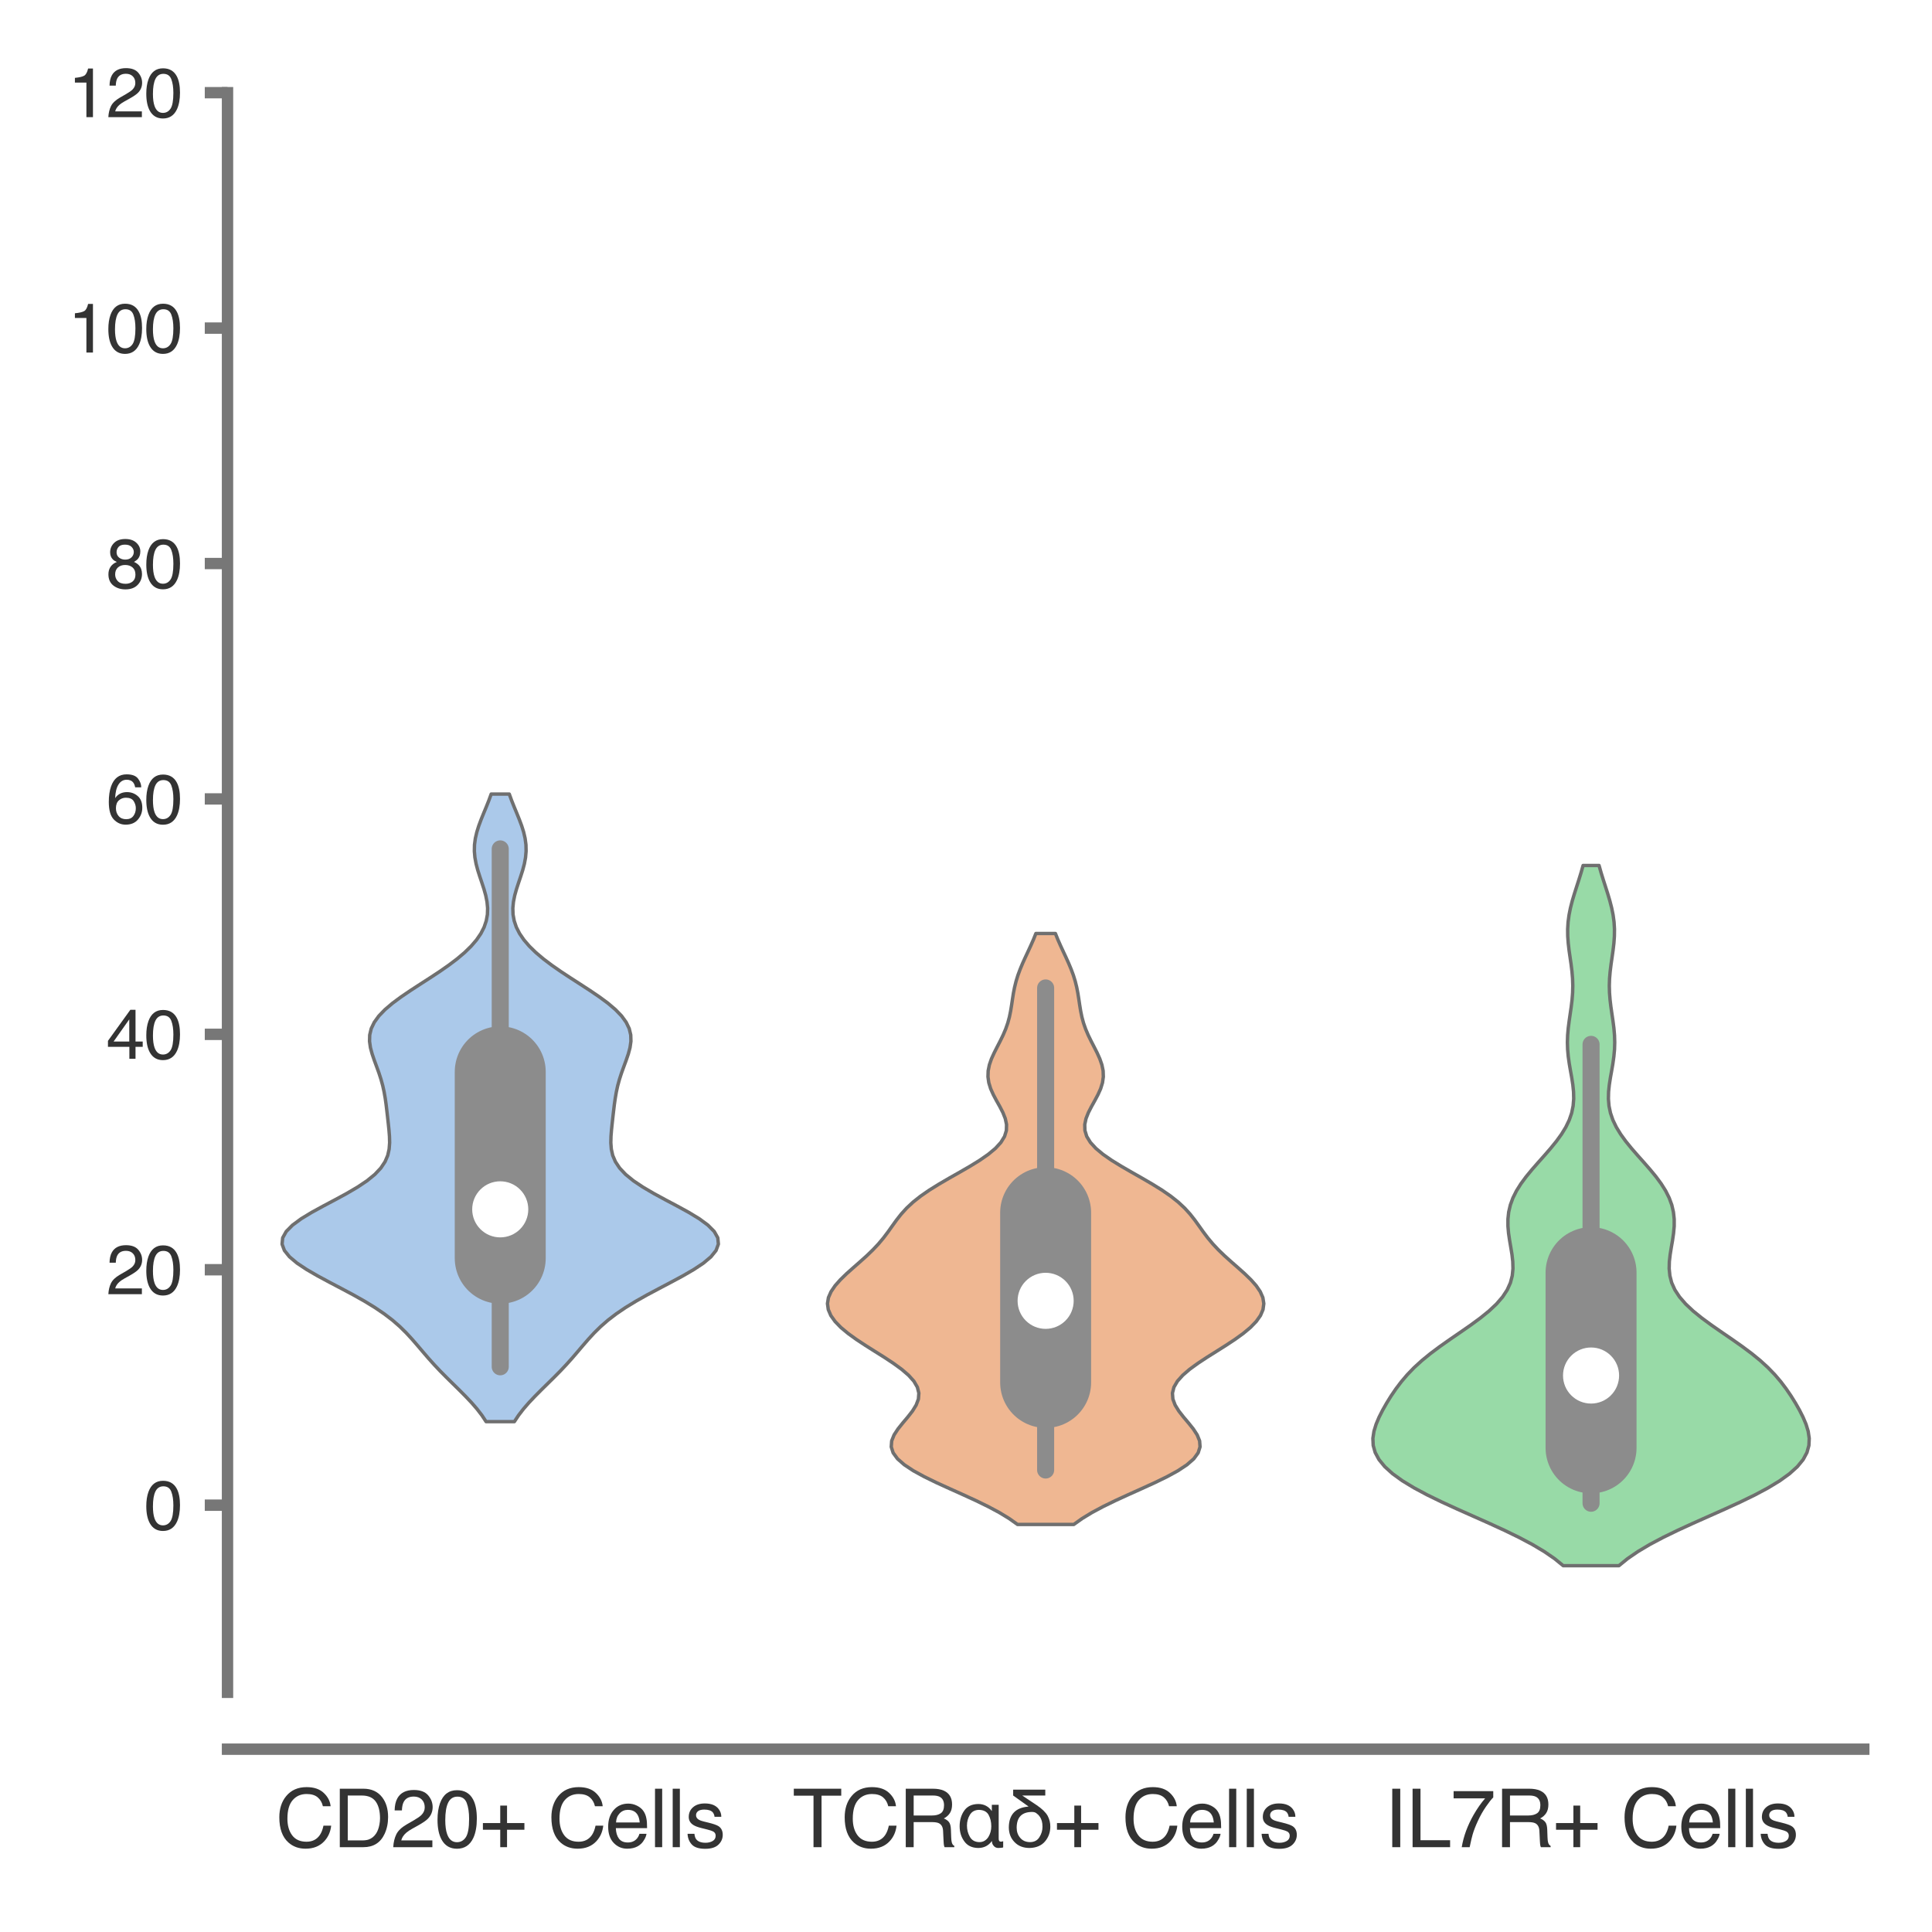 <?xml version="1.0" encoding="utf-8" standalone="no"?>
<!DOCTYPE svg PUBLIC "-//W3C//DTD SVG 1.1//EN"
  "http://www.w3.org/Graphics/SVG/1.1/DTD/svg11.dtd">
<svg xmlns:xlink="http://www.w3.org/1999/xlink" width="84.96pt" height="84.96pt" viewBox="0 0 84.96 84.96" xmlns="http://www.w3.org/2000/svg" version="1.1">
 <defs>
  <style type="text/css">*{stroke-linejoin: round; stroke-linecap: butt}</style>
 </defs>
 <g id="figure_1">
  <g id="patch_1">
   <path d="M 0 84.96 
L 84.96 84.96 
L 84.96 0 
L 0 0 
z
" style="fill: #ffffff"/>
  </g>
  <g id="axes_1">
   <g id="patch_2">
    <path d="M 10.005 74.42 
L 81.96 74.42 
L 81.96 4.076 
L 10.005 4.076 
z
" style="fill: #ffffff"/>
   </g>
   <g id="matplotlib.axis_1">
    <g id="xtick_1">
     <g id="text_1">
      <!-- CD20+ Cells -->
      <g style="fill: #333333" transform="translate(12.126 81.23) scale(0.035 -0.035)">
       <defs>
        <path id="Helvetica-43" d="M 2422 4716 
Q 3294 4716 3775 4256 
Q 4256 3797 4309 3213 
L 3703 3213 
Q 3600 3656 3292 3915 
Q 2984 4175 2428 4175 
Q 1750 4175 1333 3698 
Q 916 3222 916 2238 
Q 916 1431 1292 929 
Q 1669 428 2416 428 
Q 3103 428 3463 956 
Q 3653 1234 3747 1688 
L 4353 1688 
Q 4272 963 3816 472 
Q 3269 -119 2341 -119 
Q 1541 -119 997 366 
Q 281 1006 281 2344 
Q 281 3359 819 4009 
Q 1400 4716 2422 4716 
z
M 2297 4716 
L 2297 4716 
z
" transform="scale(0.016)"/>
        <path id="Helvetica-44" d="M 2250 531 
Q 2566 531 2769 597 
Q 3131 719 3363 1066 
Q 3547 1344 3628 1778 
Q 3675 2038 3675 2259 
Q 3675 3113 3336 3584 
Q 2997 4056 2244 4056 
L 1141 4056 
L 1141 531 
L 2250 531 
z
M 516 4591 
L 2375 4591 
Q 3322 4591 3844 3919 
Q 4309 3313 4309 2366 
Q 4309 1634 4034 1044 
Q 3550 0 2369 0 
L 516 0 
L 516 4591 
z
" transform="scale(0.016)"/>
        <path id="Helvetica-32" d="M 200 0 
Q 231 578 439 1006 
Q 647 1434 1250 1784 
L 1850 2131 
Q 2253 2366 2416 2531 
Q 2672 2791 2672 3125 
Q 2672 3516 2437 3745 
Q 2203 3975 1813 3975 
Q 1234 3975 1013 3538 
Q 894 3303 881 2888 
L 309 2888 
Q 319 3472 525 3841 
Q 891 4491 1816 4491 
Q 2584 4491 2939 4075 
Q 3294 3659 3294 3150 
Q 3294 2613 2916 2231 
Q 2697 2009 2131 1694 
L 1703 1456 
Q 1397 1288 1222 1134 
Q 909 863 828 531 
L 3272 531 
L 3272 0 
L 200 0 
z
" transform="scale(0.016)"/>
        <path id="Helvetica-30" d="M 1731 4475 
Q 2600 4475 2988 3759 
Q 3288 3206 3288 2244 
Q 3288 1331 3016 734 
Q 2622 -122 1728 -122 
Q 922 -122 528 578 
Q 200 1163 200 2147 
Q 200 2909 397 3456 
Q 766 4475 1731 4475 
z
M 1725 391 
Q 2163 391 2422 778 
Q 2681 1166 2681 2222 
Q 2681 2984 2493 3476 
Q 2306 3969 1766 3969 
Q 1269 3969 1039 3501 
Q 809 3034 809 2125 
Q 809 1441 956 1025 
Q 1181 391 1725 391 
z
" transform="scale(0.016)"/>
        <path id="Helvetica-2b" d="M 288 1369 
L 288 1894 
L 1650 1894 
L 1650 3266 
L 2184 3266 
L 2184 1894 
L 3547 1894 
L 3547 1369 
L 2184 1369 
L 2184 0 
L 1650 0 
L 1650 1369 
L 288 1369 
z
" transform="scale(0.016)"/>
        <path id="Helvetica-20" transform="scale(0.016)"/>
        <path id="Helvetica-65" d="M 1806 3422 
Q 2163 3422 2497 3255 
Q 2831 3088 3006 2822 
Q 3175 2569 3231 2231 
Q 3281 2000 3281 1494 
L 828 1494 
Q 844 984 1069 676 
Q 1294 369 1766 369 
Q 2206 369 2469 659 
Q 2619 828 2681 1050 
L 3234 1050 
Q 3213 866 3089 639 
Q 2966 413 2813 269 
Q 2556 19 2178 -69 
Q 1975 -119 1719 -119 
Q 1094 -119 659 336 
Q 225 791 225 1609 
Q 225 2416 662 2919 
Q 1100 3422 1806 3422 
z
M 2703 1941 
Q 2669 2306 2544 2525 
Q 2313 2931 1772 2931 
Q 1384 2931 1121 2651 
Q 859 2372 844 1941 
L 2703 1941 
z
M 1753 3428 
L 1753 3428 
z
" transform="scale(0.016)"/>
        <path id="Helvetica-6c" d="M 428 4591 
L 991 4591 
L 991 0 
L 428 0 
L 428 4591 
z
" transform="scale(0.016)"/>
        <path id="Helvetica-73" d="M 747 1050 
Q 772 769 888 619 
Q 1100 347 1625 347 
Q 1938 347 2175 483 
Q 2413 619 2413 903 
Q 2413 1119 2222 1231 
Q 2100 1300 1741 1391 
L 1294 1503 
Q 866 1609 663 1741 
Q 300 1969 300 2372 
Q 300 2847 642 3140 
Q 984 3434 1563 3434 
Q 2319 3434 2653 2991 
Q 2863 2709 2856 2384 
L 2325 2384 
Q 2309 2575 2191 2731 
Q 1997 2953 1519 2953 
Q 1200 2953 1036 2831 
Q 872 2709 872 2509 
Q 872 2291 1088 2159 
Q 1213 2081 1456 2022 
L 1828 1931 
Q 2434 1784 2641 1647 
Q 2969 1431 2969 969 
Q 2969 522 2630 197 
Q 2291 -128 1597 -128 
Q 850 -128 539 211 
Q 228 550 206 1050 
L 747 1050 
z
M 1578 3428 
L 1578 3428 
z
" transform="scale(0.016)"/>
       </defs>
       <use xlink:href="#Helvetica-43"/>
       <use xlink:href="#Helvetica-44" x="72.217"/>
       <use xlink:href="#Helvetica-32" x="144.434"/>
       <use xlink:href="#Helvetica-30" x="200.049"/>
       <use xlink:href="#Helvetica-2b" x="255.664"/>
       <use xlink:href="#Helvetica-20" x="314.062"/>
       <use xlink:href="#Helvetica-43" x="341.846"/>
       <use xlink:href="#Helvetica-65" x="414.062"/>
       <use xlink:href="#Helvetica-6c" x="469.678"/>
       <use xlink:href="#Helvetica-6c" x="491.895"/>
       <use xlink:href="#Helvetica-73" x="514.111"/>
      </g>
     </g>
    </g>
    <g id="xtick_2">
     <g id="text_2">
      <!-- TCRαδ+ Cells -->
      <g style="fill: #333333" transform="translate(34.85 81.23) scale(0.035 -0.035)">
       <defs>
        <path id="Helvetica-54" d="M 3828 4591 
L 3828 4044 
L 2281 4044 
L 2281 0 
L 1650 0 
L 1650 4044 
L 103 4044 
L 103 4591 
L 3828 4591 
z
" transform="scale(0.016)"/>
        <path id="Helvetica-52" d="M 2622 2488 
Q 3059 2488 3314 2663 
Q 3569 2838 3569 3294 
Q 3569 3784 3213 3963 
Q 3022 4056 2703 4056 
L 1184 4056 
L 1184 2488 
L 2622 2488 
z
M 563 4591 
L 2688 4591 
Q 3213 4591 3553 4438 
Q 4200 4144 4200 3353 
Q 4200 2941 4029 2678 
Q 3859 2416 3553 2256 
Q 3822 2147 3958 1969 
Q 4094 1791 4109 1391 
L 4131 775 
Q 4141 513 4175 384 
Q 4231 166 4375 103 
L 4375 0 
L 3613 0 
Q 3581 59 3562 153 
Q 3544 247 3531 516 
L 3494 1281 
Q 3472 1731 3159 1884 
Q 2981 1969 2600 1969 
L 1184 1969 
L 1184 0 
L 563 0 
L 563 4591 
z
" transform="scale(0.016)"/>
        <path id="Helvetica-3b1" d="M 3347 703 
Q 3334 428 3525 434 
Q 3641 434 3700 475 
L 3700 -19 
Q 3628 -44 3513 -50 
Q 3391 -63 3309 -63 
Q 3084 -56 2956 103 
Q 2816 256 2816 475 
L 2803 475 
Q 2413 -63 1734 -63 
Q 1006 -50 647 459 
Q 281 953 281 1644 
Q 281 2350 634 2859 
Q 984 3378 1741 3391 
Q 2413 3391 2797 2847 
L 2809 2847 
L 2809 3328 
L 3347 3328 
L 3347 703 
z
M 1825 397 
Q 2075 397 2253 513 
Q 2425 622 2541 806 
Q 2766 1184 2766 1638 
Q 2766 2144 2559 2528 
Q 2350 2919 1797 2931 
Q 1306 2919 1081 2534 
Q 856 2156 856 1697 
Q 856 1209 1081 819 
Q 1306 409 1825 397 
z
" transform="scale(0.016)"/>
        <path id="Helvetica-3b4" d="M 666 4519 
L 3188 4519 
L 3188 4056 
L 1394 4056 
L 1394 4044 
L 2509 3303 
Q 3134 2881 3372 2469 
Q 3591 2053 3584 1600 
Q 3578 934 3163 447 
Q 2738 -50 1938 -63 
Q 1203 -56 769 403 
Q 331 850 325 1556 
Q 341 3066 1863 3188 
L 1863 3200 
L 666 4056 
L 666 4519 
z
M 1991 397 
Q 2497 403 2731 794 
Q 2969 1166 2969 1606 
Q 2969 1856 2919 2041 
Q 2866 2222 2791 2344 
Q 2713 2463 2638 2541 
Q 2559 2619 2509 2650 
Q 2381 2766 2156 2766 
Q 947 2766 941 1528 
Q 941 1056 1216 738 
Q 1491 403 1991 397 
z
" transform="scale(0.016)"/>
       </defs>
       <use xlink:href="#Helvetica-54"/>
       <use xlink:href="#Helvetica-43" x="61.084"/>
       <use xlink:href="#Helvetica-52" x="133.301"/>
       <use xlink:href="#Helvetica-3b1" x="205.518"/>
       <use xlink:href="#Helvetica-3b4" x="266.602"/>
       <use xlink:href="#Helvetica-2b" x="327.686"/>
       <use xlink:href="#Helvetica-20" x="386.084"/>
       <use xlink:href="#Helvetica-43" x="413.867"/>
       <use xlink:href="#Helvetica-65" x="486.084"/>
       <use xlink:href="#Helvetica-6c" x="541.699"/>
       <use xlink:href="#Helvetica-6c" x="563.916"/>
       <use xlink:href="#Helvetica-73" x="586.133"/>
      </g>
     </g>
    </g>
    <g id="xtick_3">
     <g id="text_3">
      <!-- IL7R+ Cells -->
      <g style="fill: #333333" transform="translate(60.873 81.23) scale(0.035 -0.035)">
       <defs>
        <path id="Helvetica-49" d="M 628 4591 
L 1256 4591 
L 1256 0 
L 628 0 
L 628 4591 
z
" transform="scale(0.016)"/>
        <path id="Helvetica-4c" d="M 488 4591 
L 1109 4591 
L 1109 547 
L 3434 547 
L 3434 0 
L 488 0 
L 488 4591 
z
" transform="scale(0.016)"/>
        <path id="Helvetica-37" d="M 3347 4400 
L 3347 3909 
Q 3131 3700 2773 3181 
Q 2416 2663 2141 2063 
Q 1869 1478 1728 997 
Q 1638 688 1494 0 
L 872 0 
Q 1084 1281 1809 2550 
Q 2238 3294 2709 3834 
L 234 3834 
L 234 4400 
L 3347 4400 
z
" transform="scale(0.016)"/>
       </defs>
       <use xlink:href="#Helvetica-49"/>
       <use xlink:href="#Helvetica-4c" x="27.783"/>
       <use xlink:href="#Helvetica-37" x="83.398"/>
       <use xlink:href="#Helvetica-52" x="139.014"/>
       <use xlink:href="#Helvetica-2b" x="211.23"/>
       <use xlink:href="#Helvetica-20" x="269.629"/>
       <use xlink:href="#Helvetica-43" x="297.412"/>
       <use xlink:href="#Helvetica-65" x="369.629"/>
       <use xlink:href="#Helvetica-6c" x="425.244"/>
       <use xlink:href="#Helvetica-6c" x="447.461"/>
       <use xlink:href="#Helvetica-73" x="469.678"/>
      </g>
     </g>
    </g>
   </g>
   <g id="matplotlib.axis_2">
    <g id="ytick_1">
     <g id="line2d_1">
      <defs>
       <path id="m3e9bd14712" d="M 0 0 
L -1 0 
" style="stroke: #777777; stroke-width: 0.5"/>
      </defs>
      <g>
       <use xlink:href="#m3e9bd14712" x="10.005" y="66.19" style="fill: #777777; stroke: #777777; stroke-width: 0.5"/>
      </g>
     </g>
     <g id="text_4">
      <!-- 0 -->
      <g style="fill: #333333" transform="translate(6.337 67.266) scale(0.03 -0.03)">
       <use xlink:href="#Helvetica-30"/>
      </g>
     </g>
    </g>
    <g id="ytick_2">
     <g id="line2d_2">
      <g>
       <use xlink:href="#m3e9bd14712" x="10.005" y="55.837" style="fill: #777777; stroke: #777777; stroke-width: 0.5"/>
      </g>
     </g>
     <g id="text_5">
      <!-- 20 -->
      <g style="fill: #333333" transform="translate(4.669 56.913) scale(0.03 -0.03)">
       <use xlink:href="#Helvetica-32"/>
       <use xlink:href="#Helvetica-30" x="55.615"/>
      </g>
     </g>
    </g>
    <g id="ytick_3">
     <g id="line2d_3">
      <g>
       <use xlink:href="#m3e9bd14712" x="10.005" y="45.485" style="fill: #777777; stroke: #777777; stroke-width: 0.5"/>
      </g>
     </g>
     <g id="text_6">
      <!-- 40 -->
      <g style="fill: #333333" transform="translate(4.669 46.561) scale(0.03 -0.03)">
       <defs>
        <path id="Helvetica-34" d="M 2116 1584 
L 2116 3613 
L 681 1584 
L 2116 1584 
z
M 2125 0 
L 2125 1094 
L 163 1094 
L 163 1644 
L 2213 4488 
L 2688 4488 
L 2688 1584 
L 3347 1584 
L 3347 1094 
L 2688 1094 
L 2688 0 
L 2125 0 
z
" transform="scale(0.016)"/>
       </defs>
       <use xlink:href="#Helvetica-34"/>
       <use xlink:href="#Helvetica-30" x="55.615"/>
      </g>
     </g>
    </g>
    <g id="ytick_4">
     <g id="line2d_4">
      <g>
       <use xlink:href="#m3e9bd14712" x="10.005" y="35.133" style="fill: #777777; stroke: #777777; stroke-width: 0.5"/>
      </g>
     </g>
     <g id="text_7">
      <!-- 60 -->
      <g style="fill: #333333" transform="translate(4.669 36.209) scale(0.03 -0.03)">
       <defs>
        <path id="Helvetica-36" d="M 1872 4494 
Q 2622 4494 2917 4105 
Q 3213 3716 3213 3303 
L 2656 3303 
Q 2606 3569 2497 3719 
Q 2294 4000 1881 4000 
Q 1409 4000 1131 3564 
Q 853 3128 822 2316 
Q 1016 2600 1309 2741 
Q 1578 2866 1909 2866 
Q 2472 2866 2890 2506 
Q 3309 2147 3309 1434 
Q 3309 825 2912 354 
Q 2516 -116 1781 -116 
Q 1153 -116 697 361 
Q 241 838 241 1966 
Q 241 2800 444 3381 
Q 834 4494 1872 4494 
z
M 1831 384 
Q 2275 384 2495 682 
Q 2716 981 2716 1388 
Q 2716 1731 2519 2042 
Q 2322 2353 1803 2353 
Q 1441 2353 1167 2112 
Q 894 1872 894 1388 
Q 894 963 1142 673 
Q 1391 384 1831 384 
z
" transform="scale(0.016)"/>
       </defs>
       <use xlink:href="#Helvetica-36"/>
       <use xlink:href="#Helvetica-30" x="55.615"/>
      </g>
     </g>
    </g>
    <g id="ytick_5">
     <g id="line2d_5">
      <g>
       <use xlink:href="#m3e9bd14712" x="10.005" y="24.781" style="fill: #777777; stroke: #777777; stroke-width: 0.5"/>
      </g>
     </g>
     <g id="text_8">
      <!-- 80 -->
      <g style="fill: #333333" transform="translate(4.669 25.857) scale(0.03 -0.03)">
       <defs>
        <path id="Helvetica-38" d="M 1741 2600 
Q 2113 2600 2322 2808 
Q 2531 3016 2531 3303 
Q 2531 3553 2331 3762 
Q 2131 3972 1722 3972 
Q 1316 3972 1134 3762 
Q 953 3553 953 3272 
Q 953 2956 1187 2778 
Q 1422 2600 1741 2600 
z
M 1775 384 
Q 2166 384 2423 595 
Q 2681 806 2681 1225 
Q 2681 1659 2415 1884 
Q 2150 2109 1734 2109 
Q 1331 2109 1076 1879 
Q 822 1650 822 1244 
Q 822 894 1055 639 
Q 1288 384 1775 384 
z
M 975 2384 
Q 741 2484 609 2619 
Q 363 2869 363 3269 
Q 363 3769 725 4128 
Q 1088 4488 1753 4488 
Q 2397 4488 2762 4148 
Q 3128 3809 3128 3356 
Q 3128 2938 2916 2678 
Q 2797 2531 2547 2391 
Q 2825 2263 2984 2097 
Q 3281 1784 3281 1284 
Q 3281 694 2884 283 
Q 2488 -128 1763 -128 
Q 1109 -128 657 226 
Q 206 581 206 1256 
Q 206 1653 400 1942 
Q 594 2231 975 2384 
z
" transform="scale(0.016)"/>
       </defs>
       <use xlink:href="#Helvetica-38"/>
       <use xlink:href="#Helvetica-30" x="55.615"/>
      </g>
     </g>
    </g>
    <g id="ytick_6">
     <g id="line2d_6">
      <g>
       <use xlink:href="#m3e9bd14712" x="10.005" y="14.428" style="fill: #777777; stroke: #777777; stroke-width: 0.5"/>
      </g>
     </g>
     <g id="text_9">
      <!-- 100 -->
      <g style="fill: #333333" transform="translate(3 15.504) scale(0.03 -0.03)">
       <defs>
        <path id="Helvetica-31" d="M 613 3169 
L 613 3600 
Q 1222 3659 1462 3798 
Q 1703 3938 1822 4456 
L 2266 4456 
L 2266 0 
L 1666 0 
L 1666 3169 
L 613 3169 
z
" transform="scale(0.016)"/>
       </defs>
       <use xlink:href="#Helvetica-31"/>
       <use xlink:href="#Helvetica-30" x="55.615"/>
       <use xlink:href="#Helvetica-30" x="111.23"/>
      </g>
     </g>
    </g>
    <g id="ytick_7">
     <g id="line2d_7">
      <g>
       <use xlink:href="#m3e9bd14712" x="10.005" y="4.076" style="fill: #777777; stroke: #777777; stroke-width: 0.5"/>
      </g>
     </g>
     <g id="text_10">
      <!-- 120 -->
      <g style="fill: #333333" transform="translate(3 5.152) scale(0.03 -0.03)">
       <use xlink:href="#Helvetica-31"/>
       <use xlink:href="#Helvetica-32" x="55.615"/>
       <use xlink:href="#Helvetica-30" x="111.23"/>
      </g>
     </g>
    </g>
   </g>
   <g id="PolyCollection_1">
    <defs>
     <path id="m173a045477" d="M 22.619 -22.443 
L 21.376 -22.443 
L 21.191 -22.722 
L 20.976 -23.001 
L 20.734 -23.28 
L 20.471 -23.558 
L 20.194 -23.837 
L 19.91 -24.116 
L 19.627 -24.395 
L 19.352 -24.673 
L 19.089 -24.952 
L 18.839 -25.231 
L 18.599 -25.51 
L 18.362 -25.789 
L 18.121 -26.067 
L 17.864 -26.346 
L 17.581 -26.625 
L 17.261 -26.904 
L 16.897 -27.182 
L 16.486 -27.461 
L 16.03 -27.74 
L 15.534 -28.019 
L 15.013 -28.297 
L 14.482 -28.576 
L 13.964 -28.855 
L 13.483 -29.134 
L 13.064 -29.412 
L 12.732 -29.691 
L 12.507 -29.97 
L 12.404 -30.249 
L 12.431 -30.527 
L 12.587 -30.806 
L 12.864 -31.085 
L 13.243 -31.364 
L 13.702 -31.643 
L 14.21 -31.921 
L 14.736 -32.2 
L 15.25 -32.479 
L 15.725 -32.758 
L 16.141 -33.036 
L 16.483 -33.315 
L 16.746 -33.594 
L 16.932 -33.873 
L 17.051 -34.151 
L 17.113 -34.43 
L 17.134 -34.709 
L 17.127 -34.988 
L 17.105 -35.266 
L 17.076 -35.545 
L 17.045 -35.824 
L 17.013 -36.103 
L 16.98 -36.381 
L 16.941 -36.66 
L 16.892 -36.939 
L 16.831 -37.218 
L 16.754 -37.497 
L 16.664 -37.775 
L 16.563 -38.054 
L 16.46 -38.333 
L 16.365 -38.612 
L 16.29 -38.89 
L 16.25 -39.169 
L 16.258 -39.448 
L 16.325 -39.727 
L 16.459 -40.005 
L 16.661 -40.284 
L 16.931 -40.563 
L 17.259 -40.842 
L 17.635 -41.12 
L 18.046 -41.399 
L 18.475 -41.678 
L 18.908 -41.957 
L 19.331 -42.235 
L 19.731 -42.514 
L 20.101 -42.793 
L 20.431 -43.072 
L 20.717 -43.351 
L 20.956 -43.629 
L 21.147 -43.908 
L 21.289 -44.187 
L 21.383 -44.466 
L 21.434 -44.744 
L 21.443 -45.023 
L 21.416 -45.302 
L 21.361 -45.581 
L 21.283 -45.859 
L 21.192 -46.138 
L 21.098 -46.417 
L 21.009 -46.696 
L 20.936 -46.974 
L 20.884 -47.253 
L 20.86 -47.532 
L 20.866 -47.811 
L 20.903 -48.089 
L 20.968 -48.368 
L 21.055 -48.647 
L 21.159 -48.926 
L 21.272 -49.205 
L 21.387 -49.483 
L 21.498 -49.762 
L 21.6 -50.041 
L 22.395 -50.041 
L 22.395 -50.041 
L 22.497 -49.762 
L 22.608 -49.483 
L 22.723 -49.205 
L 22.836 -48.926 
L 22.94 -48.647 
L 23.028 -48.368 
L 23.092 -48.089 
L 23.129 -47.811 
L 23.135 -47.532 
L 23.111 -47.253 
L 23.06 -46.974 
L 22.986 -46.696 
L 22.897 -46.417 
L 22.803 -46.138 
L 22.712 -45.859 
L 22.634 -45.581 
L 22.579 -45.302 
L 22.552 -45.023 
L 22.561 -44.744 
L 22.612 -44.466 
L 22.706 -44.187 
L 22.848 -43.908 
L 23.039 -43.629 
L 23.278 -43.351 
L 23.564 -43.072 
L 23.894 -42.793 
L 24.264 -42.514 
L 24.665 -42.235 
L 25.087 -41.957 
L 25.52 -41.678 
L 25.949 -41.399 
L 26.36 -41.12 
L 26.736 -40.842 
L 27.064 -40.563 
L 27.334 -40.284 
L 27.536 -40.005 
L 27.67 -39.727 
L 27.737 -39.448 
L 27.745 -39.169 
L 27.705 -38.89 
L 27.63 -38.612 
L 27.535 -38.333 
L 27.432 -38.054 
L 27.331 -37.775 
L 27.241 -37.497 
L 27.164 -37.218 
L 27.103 -36.939 
L 27.055 -36.66 
L 27.015 -36.381 
L 26.982 -36.103 
L 26.95 -35.824 
L 26.919 -35.545 
L 26.89 -35.266 
L 26.868 -34.988 
L 26.861 -34.709 
L 26.882 -34.43 
L 26.944 -34.151 
L 27.063 -33.873 
L 27.249 -33.594 
L 27.512 -33.315 
L 27.854 -33.036 
L 28.27 -32.758 
L 28.745 -32.479 
L 29.259 -32.2 
L 29.785 -31.921 
L 30.293 -31.643 
L 30.752 -31.364 
L 31.131 -31.085 
L 31.408 -30.806 
L 31.565 -30.527 
L 31.591 -30.249 
L 31.488 -29.97 
L 31.263 -29.691 
L 30.931 -29.412 
L 30.512 -29.134 
L 30.031 -28.855 
L 29.513 -28.576 
L 28.983 -28.297 
L 28.461 -28.019 
L 27.966 -27.74 
L 27.509 -27.461 
L 27.098 -27.182 
L 26.735 -26.904 
L 26.415 -26.625 
L 26.131 -26.346 
L 25.874 -26.067 
L 25.633 -25.789 
L 25.396 -25.51 
L 25.156 -25.231 
L 24.906 -24.952 
L 24.643 -24.673 
L 24.368 -24.395 
L 24.085 -24.116 
L 23.801 -23.837 
L 23.524 -23.558 
L 23.261 -23.28 
L 23.019 -23.001 
L 22.804 -22.722 
L 22.619 -22.443 
z
" style="stroke: #6f6f6f; stroke-width: 0.15"/>
    </defs>
    <g clip-path="url(#pff718b40f5)">
     <use xlink:href="#m173a045477" x="0" y="84.96" style="fill: #abc9ea; stroke: #6f6f6f; stroke-width: 0.15"/>
    </g>
   </g>
   <g id="PolyCollection_2">
    <defs>
     <path id="m08af988dfc" d="M 47.22 -17.922 
L 44.745 -17.922 
L 44.376 -18.184 
L 43.943 -18.447 
L 43.453 -18.709 
L 42.914 -18.972 
L 42.343 -19.234 
L 41.758 -19.497 
L 41.183 -19.759 
L 40.644 -20.022 
L 40.165 -20.284 
L 39.767 -20.547 
L 39.468 -20.809 
L 39.276 -21.072 
L 39.193 -21.334 
L 39.212 -21.597 
L 39.317 -21.859 
L 39.489 -22.122 
L 39.699 -22.384 
L 39.921 -22.647 
L 40.126 -22.909 
L 40.288 -23.172 
L 40.387 -23.434 
L 40.407 -23.697 
L 40.341 -23.959 
L 40.188 -24.222 
L 39.953 -24.484 
L 39.647 -24.747 
L 39.286 -25.009 
L 38.888 -25.272 
L 38.471 -25.534 
L 38.055 -25.797 
L 37.657 -26.059 
L 37.293 -26.322 
L 36.978 -26.584 
L 36.723 -26.847 
L 36.536 -27.109 
L 36.424 -27.372 
L 36.388 -27.634 
L 36.43 -27.897 
L 36.545 -28.159 
L 36.724 -28.422 
L 36.956 -28.684 
L 37.226 -28.947 
L 37.52 -29.209 
L 37.82 -29.472 
L 38.112 -29.734 
L 38.384 -29.997 
L 38.631 -30.259 
L 38.851 -30.522 
L 39.049 -30.784 
L 39.236 -31.047 
L 39.425 -31.309 
L 39.632 -31.572 
L 39.87 -31.834 
L 40.152 -32.097 
L 40.483 -32.359 
L 40.863 -32.622 
L 41.285 -32.884 
L 41.735 -33.147 
L 42.198 -33.409 
L 42.653 -33.672 
L 43.079 -33.934 
L 43.458 -34.197 
L 43.773 -34.459 
L 44.014 -34.722 
L 44.175 -34.984 
L 44.256 -35.247 
L 44.263 -35.509 
L 44.207 -35.772 
L 44.103 -36.034 
L 43.968 -36.297 
L 43.821 -36.559 
L 43.681 -36.822 
L 43.564 -37.084 
L 43.483 -37.347 
L 43.446 -37.609 
L 43.455 -37.872 
L 43.508 -38.134 
L 43.599 -38.397 
L 43.718 -38.659 
L 43.851 -38.922 
L 43.986 -39.184 
L 44.114 -39.447 
L 44.225 -39.709 
L 44.317 -39.972 
L 44.388 -40.234 
L 44.442 -40.497 
L 44.485 -40.759 
L 44.524 -41.022 
L 44.565 -41.284 
L 44.617 -41.547 
L 44.682 -41.809 
L 44.763 -42.072 
L 44.86 -42.334 
L 44.969 -42.597 
L 45.088 -42.859 
L 45.211 -43.122 
L 45.332 -43.384 
L 45.448 -43.647 
L 45.553 -43.909 
L 46.412 -43.909 
L 46.412 -43.909 
L 46.517 -43.647 
L 46.633 -43.384 
L 46.754 -43.122 
L 46.877 -42.859 
L 46.995 -42.597 
L 47.105 -42.334 
L 47.202 -42.072 
L 47.283 -41.809 
L 47.348 -41.547 
L 47.399 -41.284 
L 47.441 -41.022 
L 47.48 -40.759 
L 47.523 -40.497 
L 47.577 -40.234 
L 47.648 -39.972 
L 47.74 -39.709 
L 47.851 -39.447 
L 47.979 -39.184 
L 48.114 -38.922 
L 48.247 -38.659 
L 48.365 -38.397 
L 48.456 -38.134 
L 48.51 -37.872 
L 48.519 -37.609 
L 48.482 -37.347 
L 48.401 -37.084 
L 48.283 -36.822 
L 48.143 -36.559 
L 47.997 -36.297 
L 47.862 -36.034 
L 47.758 -35.772 
L 47.702 -35.509 
L 47.709 -35.247 
L 47.79 -34.984 
L 47.951 -34.722 
L 48.192 -34.459 
L 48.507 -34.197 
L 48.886 -33.934 
L 49.312 -33.672 
L 49.767 -33.409 
L 50.229 -33.147 
L 50.68 -32.884 
L 51.102 -32.622 
L 51.482 -32.359 
L 51.813 -32.097 
L 52.095 -31.834 
L 52.333 -31.572 
L 52.54 -31.309 
L 52.729 -31.047 
L 52.916 -30.784 
L 53.114 -30.522 
L 53.334 -30.259 
L 53.58 -29.997 
L 53.853 -29.734 
L 54.145 -29.472 
L 54.445 -29.209 
L 54.738 -28.947 
L 55.009 -28.684 
L 55.241 -28.422 
L 55.42 -28.159 
L 55.535 -27.897 
L 55.576 -27.634 
L 55.541 -27.372 
L 55.429 -27.109 
L 55.242 -26.847 
L 54.987 -26.584 
L 54.672 -26.322 
L 54.308 -26.059 
L 53.91 -25.797 
L 53.494 -25.534 
L 53.077 -25.272 
L 52.678 -25.009 
L 52.317 -24.747 
L 52.012 -24.484 
L 51.777 -24.222 
L 51.624 -23.959 
L 51.558 -23.697 
L 51.578 -23.434 
L 51.677 -23.172 
L 51.839 -22.909 
L 52.044 -22.647 
L 52.266 -22.384 
L 52.476 -22.122 
L 52.647 -21.859 
L 52.753 -21.597 
L 52.772 -21.334 
L 52.689 -21.072 
L 52.497 -20.809 
L 52.197 -20.547 
L 51.8 -20.284 
L 51.321 -20.022 
L 50.781 -19.759 
L 50.207 -19.497 
L 49.622 -19.234 
L 49.051 -18.972 
L 48.512 -18.709 
L 48.021 -18.447 
L 47.589 -18.184 
L 47.22 -17.922 
z
" style="stroke: #6f6f6f; stroke-width: 0.15"/>
    </defs>
    <g clip-path="url(#pff718b40f5)">
     <use xlink:href="#m08af988dfc" x="0" y="84.96" style="fill: #efb792; stroke: #6f6f6f; stroke-width: 0.15"/>
    </g>
   </g>
   <g id="PolyCollection_3">
    <defs>
     <path id="m07edaaa334" d="M 71.193 -16.109 
L 68.742 -16.109 
L 68.36 -16.42 
L 67.907 -16.731 
L 67.384 -17.042 
L 66.797 -17.353 
L 66.158 -17.664 
L 65.48 -17.975 
L 64.782 -18.286 
L 64.084 -18.597 
L 63.405 -18.908 
L 62.766 -19.219 
L 62.183 -19.531 
L 61.67 -19.842 
L 61.239 -20.153 
L 60.895 -20.464 
L 60.641 -20.775 
L 60.474 -21.086 
L 60.387 -21.397 
L 60.373 -21.708 
L 60.42 -22.019 
L 60.515 -22.33 
L 60.646 -22.641 
L 60.804 -22.952 
L 60.981 -23.263 
L 61.174 -23.574 
L 61.386 -23.885 
L 61.621 -24.196 
L 61.885 -24.507 
L 62.185 -24.818 
L 62.526 -25.129 
L 62.907 -25.44 
L 63.324 -25.751 
L 63.766 -26.062 
L 64.219 -26.373 
L 64.667 -26.684 
L 65.092 -26.995 
L 65.476 -27.306 
L 65.808 -27.617 
L 66.077 -27.928 
L 66.281 -28.239 
L 66.421 -28.55 
L 66.502 -28.861 
L 66.533 -29.173 
L 66.524 -29.484 
L 66.489 -29.795 
L 66.438 -30.106 
L 66.385 -30.417 
L 66.339 -30.728 
L 66.312 -31.039 
L 66.312 -31.35 
L 66.345 -31.661 
L 66.418 -31.972 
L 66.532 -32.283 
L 66.688 -32.594 
L 66.883 -32.905 
L 67.113 -33.216 
L 67.369 -33.527 
L 67.641 -33.838 
L 67.918 -34.149 
L 68.188 -34.46 
L 68.441 -34.771 
L 68.667 -35.082 
L 68.857 -35.393 
L 69.007 -35.704 
L 69.114 -36.015 
L 69.178 -36.326 
L 69.204 -36.637 
L 69.197 -36.948 
L 69.165 -37.259 
L 69.117 -37.57 
L 69.061 -37.881 
L 69.008 -38.192 
L 68.964 -38.503 
L 68.936 -38.815 
L 68.927 -39.126 
L 68.937 -39.437 
L 68.964 -39.748 
L 69.004 -40.059 
L 69.049 -40.37 
L 69.094 -40.681 
L 69.132 -40.992 
L 69.156 -41.303 
L 69.164 -41.614 
L 69.154 -41.925 
L 69.128 -42.236 
L 69.09 -42.547 
L 69.045 -42.858 
L 69 -43.169 
L 68.964 -43.48 
L 68.941 -43.791 
L 68.938 -44.102 
L 68.957 -44.413 
L 68.999 -44.724 
L 69.061 -45.035 
L 69.141 -45.346 
L 69.234 -45.657 
L 69.333 -45.968 
L 69.433 -46.279 
L 69.529 -46.59 
L 69.617 -46.901 
L 70.318 -46.901 
L 70.318 -46.901 
L 70.406 -46.59 
L 70.502 -46.279 
L 70.602 -45.968 
L 70.701 -45.657 
L 70.793 -45.346 
L 70.873 -45.035 
L 70.936 -44.724 
L 70.978 -44.413 
L 70.997 -44.102 
L 70.993 -43.791 
L 70.971 -43.48 
L 70.934 -43.169 
L 70.89 -42.858 
L 70.845 -42.547 
L 70.807 -42.236 
L 70.78 -41.925 
L 70.77 -41.614 
L 70.778 -41.303 
L 70.803 -40.992 
L 70.84 -40.681 
L 70.885 -40.37 
L 70.931 -40.059 
L 70.971 -39.748 
L 70.998 -39.437 
L 71.008 -39.126 
L 70.999 -38.815 
L 70.97 -38.503 
L 70.927 -38.192 
L 70.874 -37.881 
L 70.818 -37.57 
L 70.77 -37.259 
L 70.737 -36.948 
L 70.73 -36.637 
L 70.756 -36.326 
L 70.821 -36.015 
L 70.928 -35.704 
L 71.078 -35.393 
L 71.268 -35.082 
L 71.493 -34.771 
L 71.746 -34.46 
L 72.017 -34.149 
L 72.294 -33.838 
L 72.566 -33.527 
L 72.822 -33.216 
L 73.051 -32.905 
L 73.247 -32.594 
L 73.403 -32.283 
L 73.517 -31.972 
L 73.589 -31.661 
L 73.623 -31.35 
L 73.623 -31.039 
L 73.595 -30.728 
L 73.55 -30.417 
L 73.496 -30.106 
L 73.446 -29.795 
L 73.41 -29.484 
L 73.402 -29.173 
L 73.433 -28.861 
L 73.513 -28.55 
L 73.653 -28.239 
L 73.857 -27.928 
L 74.127 -27.617 
L 74.458 -27.306 
L 74.843 -26.995 
L 75.267 -26.684 
L 75.715 -26.373 
L 76.169 -26.062 
L 76.611 -25.751 
L 77.028 -25.44 
L 77.409 -25.129 
L 77.749 -24.818 
L 78.049 -24.507 
L 78.314 -24.196 
L 78.548 -23.885 
L 78.76 -23.574 
L 78.954 -23.263 
L 79.131 -22.952 
L 79.288 -22.641 
L 79.42 -22.33 
L 79.515 -22.019 
L 79.561 -21.708 
L 79.547 -21.397 
L 79.461 -21.086 
L 79.294 -20.775 
L 79.039 -20.464 
L 78.695 -20.153 
L 78.264 -19.842 
L 77.752 -19.531 
L 77.169 -19.219 
L 76.53 -18.908 
L 75.851 -18.597 
L 75.153 -18.286 
L 74.455 -17.975 
L 73.777 -17.664 
L 73.138 -17.353 
L 72.551 -17.042 
L 72.028 -16.731 
L 71.575 -16.42 
L 71.193 -16.109 
z
" style="stroke: #6f6f6f; stroke-width: 0.15"/>
    </defs>
    <g clip-path="url(#pff718b40f5)">
     <use xlink:href="#m07edaaa334" x="0" y="84.96" style="fill: #98daa7; stroke: #6f6f6f; stroke-width: 0.15"/>
    </g>
   </g>
   <g id="line2d_8">
    <path d="M 21.998 60.105 
L 21.998 37.331 
" clip-path="url(#pff718b40f5)" style="fill: none; stroke: #8c8c8c; stroke-width: 0.75; stroke-linecap: round"/>
   </g>
   <g id="line2d_9">
    <path d="M 21.998 55.33 
L 21.998 47.134 
" clip-path="url(#pff718b40f5)" style="fill: none; stroke: #8c8c8c; stroke-width: 4; stroke-linecap: round"/>
   </g>
   <g id="line2d_10">
    <path d="M 21.998 53.181 
" clip-path="url(#pff718b40f5)" style="fill: none; stroke: #6f6f6f; stroke-width: 1.2; stroke-linecap: round"/>
    <defs>
     <path id="me34b228034" d="M 0 0.833 
C 0.221 0.833 0.433 0.746 0.589 0.589 
C 0.746 0.433 0.833 0.221 0.833 0 
C 0.833 -0.221 0.746 -0.433 0.589 -0.589 
C 0.433 -0.746 0.221 -0.833 0 -0.833 
C -0.221 -0.833 -0.433 -0.746 -0.589 -0.589 
C -0.746 -0.433 -0.833 -0.221 -0.833 0 
C -0.833 0.221 -0.746 0.433 -0.589 0.589 
C -0.433 0.746 -0.221 0.833 0 0.833 
z
" style="stroke: #ffffff; stroke-width: 0.8"/>
    </defs>
    <g clip-path="url(#pff718b40f5)">
     <use xlink:href="#me34b228034" x="21.998" y="53.181" style="fill: #ffffff; stroke: #ffffff; stroke-width: 0.8"/>
    </g>
   </g>
   <g id="line2d_11">
    <path d="M 45.982 64.644 
L 45.982 43.445 
" clip-path="url(#pff718b40f5)" style="fill: none; stroke: #8c8c8c; stroke-width: 0.75; stroke-linecap: round"/>
   </g>
   <g id="line2d_12">
    <path d="M 45.982 60.792 
L 45.982 53.329 
" clip-path="url(#pff718b40f5)" style="fill: none; stroke: #8c8c8c; stroke-width: 4; stroke-linecap: round"/>
   </g>
   <g id="line2d_13">
    <path d="M 45.982 57.204 
" clip-path="url(#pff718b40f5)" style="fill: none; stroke: #6f6f6f; stroke-width: 1.2; stroke-linecap: round"/>
    <g clip-path="url(#pff718b40f5)">
     <use xlink:href="#me34b228034" x="45.982" y="57.204" style="fill: #ffffff; stroke: #ffffff; stroke-width: 0.8"/>
    </g>
   </g>
   <g id="line2d_14">
    <path d="M 69.967 66.105 
L 69.967 45.926 
" clip-path="url(#pff718b40f5)" style="fill: none; stroke: #8c8c8c; stroke-width: 0.75; stroke-linecap: round"/>
   </g>
   <g id="line2d_15">
    <path d="M 69.967 63.67 
L 69.967 55.965 
" clip-path="url(#pff718b40f5)" style="fill: none; stroke: #8c8c8c; stroke-width: 4; stroke-linecap: round"/>
   </g>
   <g id="line2d_16">
    <path d="M 69.967 60.489 
" clip-path="url(#pff718b40f5)" style="fill: none; stroke: #6f6f6f; stroke-width: 1.2; stroke-linecap: round"/>
    <g clip-path="url(#pff718b40f5)">
     <use xlink:href="#me34b228034" x="69.967" y="60.489" style="fill: #ffffff; stroke: #ffffff; stroke-width: 0.8"/>
    </g>
   </g>
   <g id="patch_3">
    <path d="M 10.005 74.42 
L 10.005 4.076 
" style="fill: none; stroke: #777777; stroke-width: 0.5; stroke-linejoin: miter; stroke-linecap: square"/>
   </g>
   <g id="patch_4">
    <path d="M 10.005 76.92 
L 81.96 76.92 
" style="fill: none; stroke: #777777; stroke-width: 0.5; stroke-linejoin: miter; stroke-linecap: square"/>
   </g>
  </g>
 </g>
 <defs>
  <clipPath id="pff718b40f5">
   <rect x="10.005" y="4.076" width="71.955" height="70.343"/>
  </clipPath>
 </defs>
</svg>
